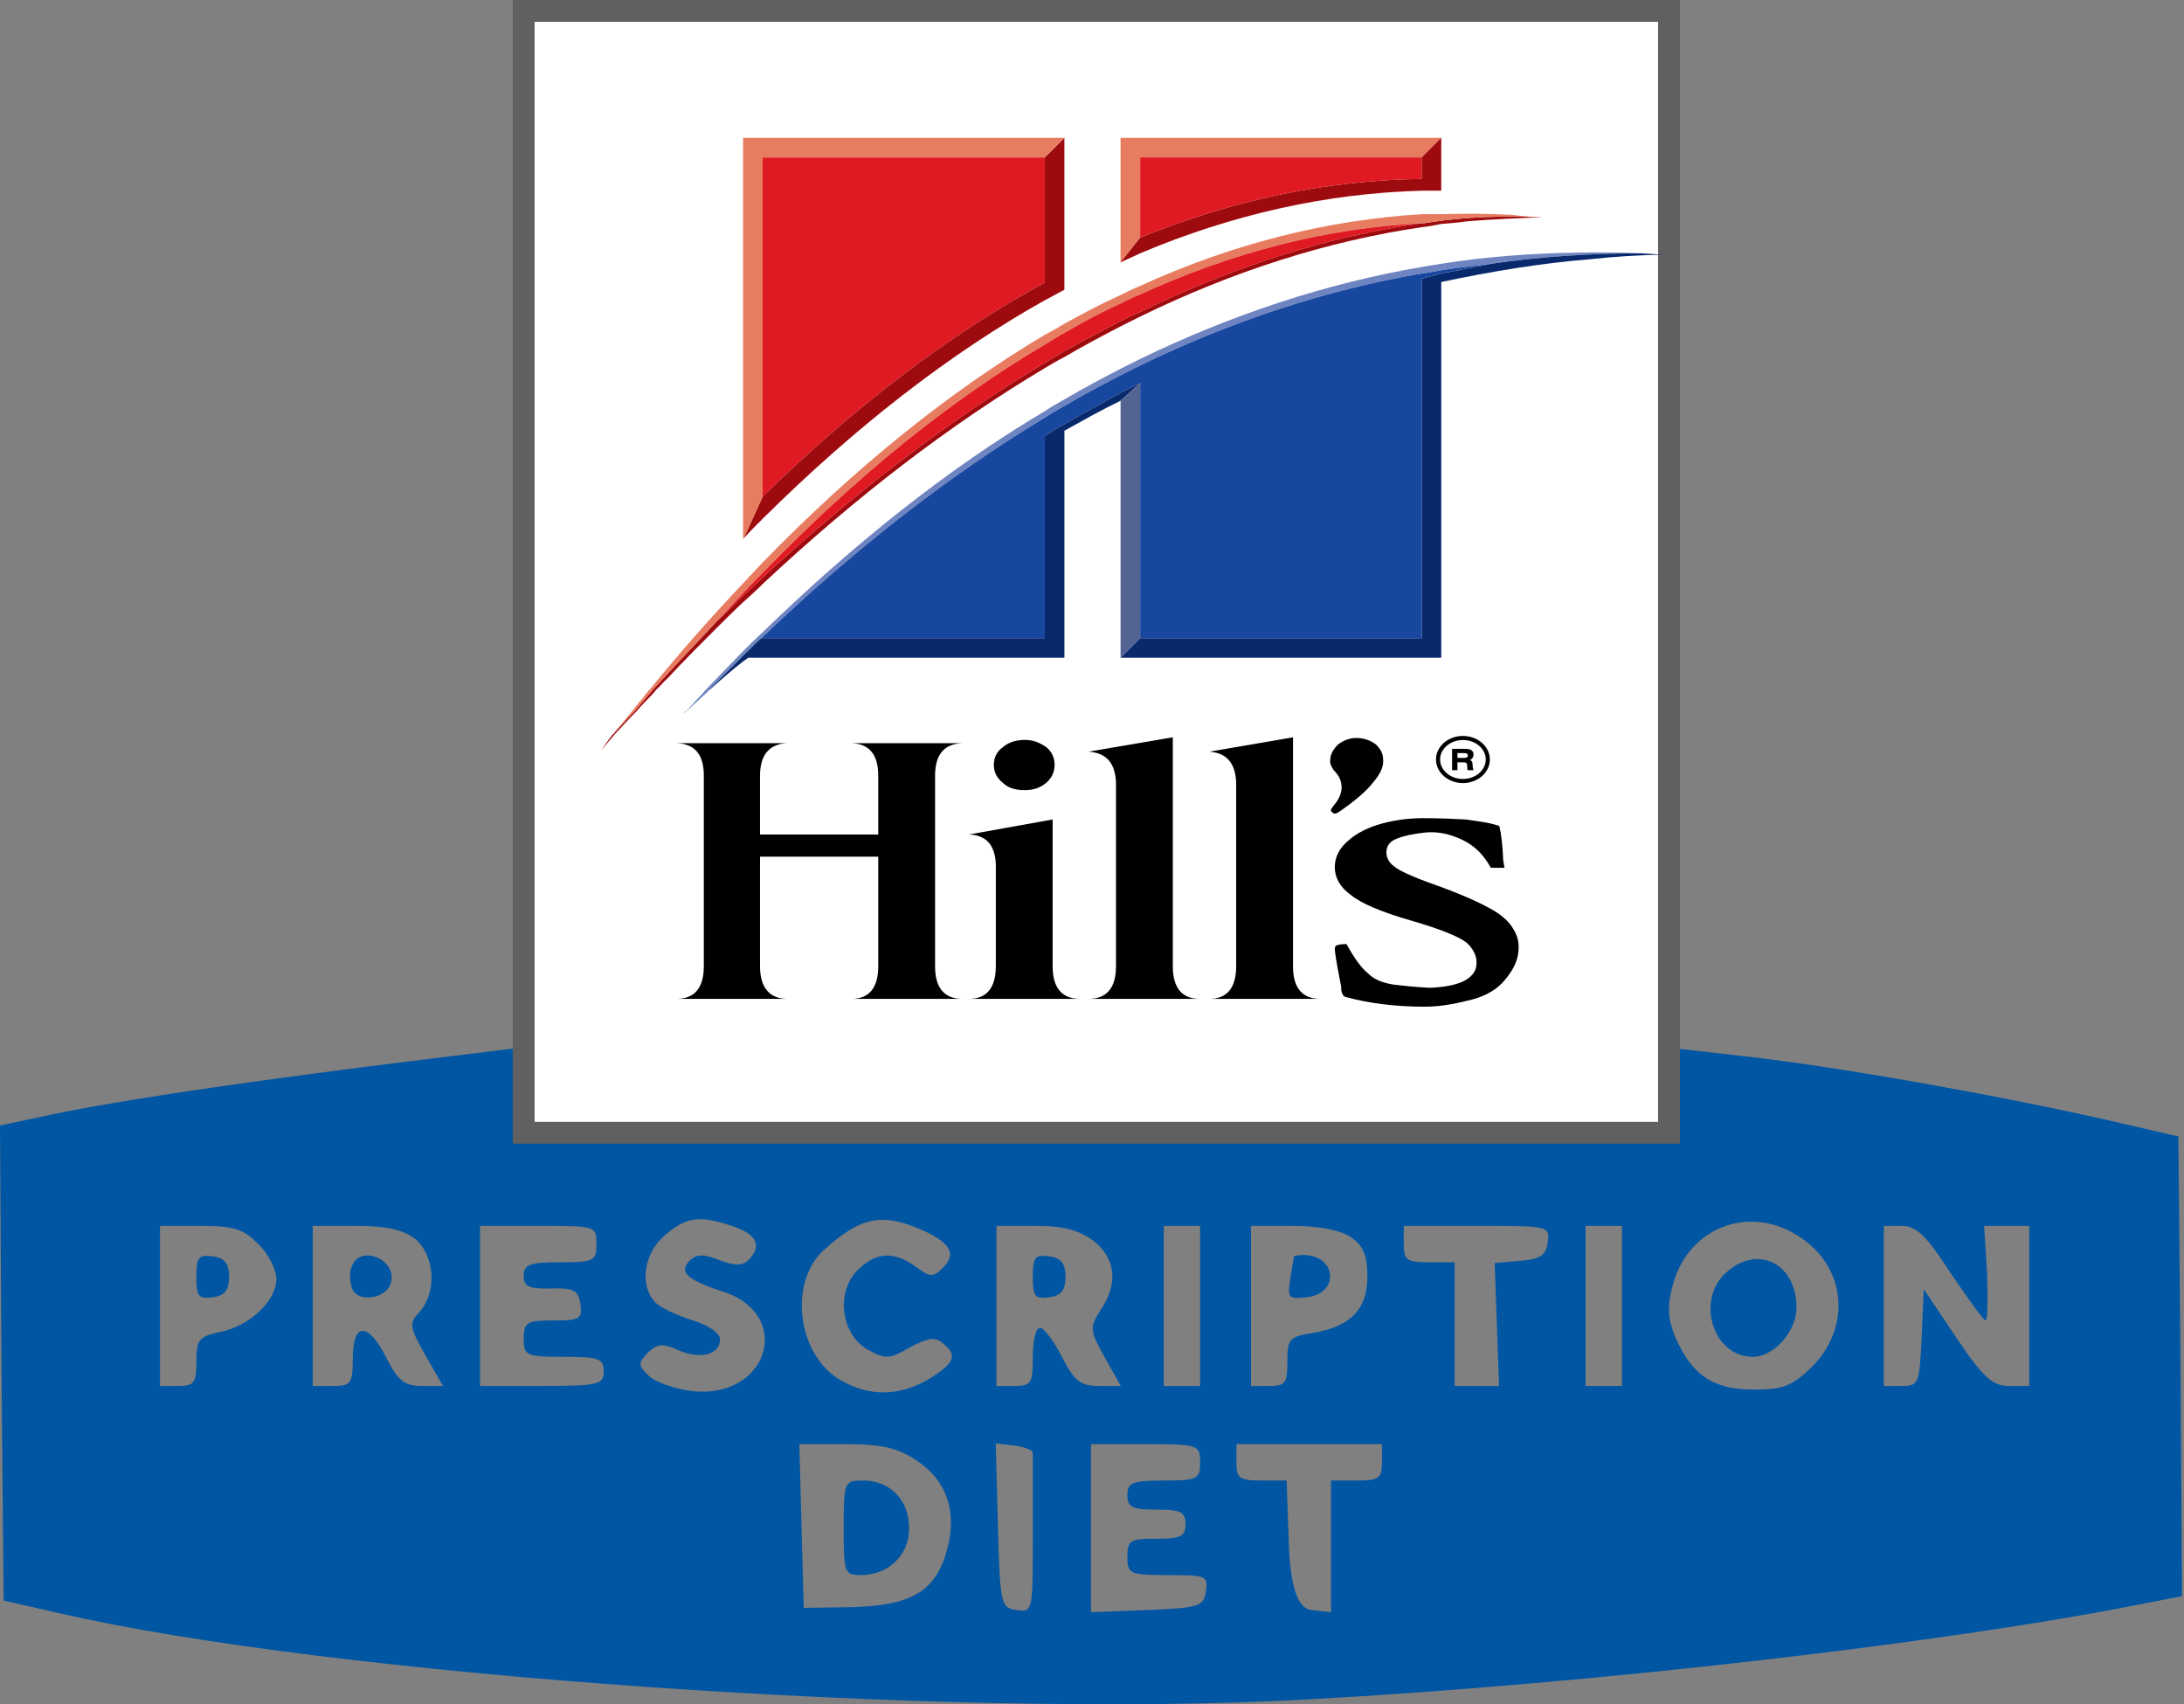 <svg width="523" height="408" viewBox="0 0 523 408" fill="none" xmlns="http://www.w3.org/2000/svg">
<rect x="0" y="0" width="523" height="408" fill="#808080" stroke="none"/>
<g clip-path="url(#clip0_315_3001)">
<path d="M125.056 126.623L124.534 250.809L87.957 255.337C50.162 260.214 24.733 264.046 9.057 267.529L0 269.445L0.348 326.226L0.871 383.18L13.934 386.141C78.552 401.12 226.773 411.57 312.64 406.868C380.742 403.21 466.609 393.282 513.462 383.877L522.519 382.135L522.17 327.096L521.648 272.058L504.231 268.052C476.363 261.782 439.612 255.337 418.015 252.899L397.985 250.634L397.114 129.759C396.417 35.357 395.721 8.883 394.153 8.186C392.412 7.663 391.889 34.66 391.889 139.164V270.839H130.63V7.837L261.782 7.489C333.715 7.489 393.805 7.315 395.024 7.315C396.069 7.489 397.114 6.444 397.114 5.051C397.114 3.135 374.82 2.612 261.259 2.612H125.404L125.056 126.623ZM175.74 293.655C181.314 295.571 182.533 298.358 179.224 301.667C177.831 303.061 175.915 303.061 172.257 301.667C168.425 300.1 166.683 300.274 165.116 301.841C162.503 304.454 164.419 306.37 172.954 309.157C190.197 314.556 184.101 335.108 165.638 333.018C161.632 332.496 156.93 330.928 155.362 329.361C152.75 326.922 152.75 326.4 155.188 323.787C157.452 321.697 158.672 321.523 162.503 323.265C167.728 325.529 172.431 324.31 172.431 320.652C172.431 319.084 169.47 317.169 165.464 315.949C161.632 314.73 157.626 312.814 156.581 311.421C153.098 307.241 154.317 299.925 159.194 295.745C164.419 291.217 167.728 290.868 175.74 293.655ZM220.155 294.178C227.47 297.313 229.212 300.1 225.902 303.409C223.464 305.847 222.767 305.847 219.284 303.235C213.884 299.403 209.704 299.751 205.35 304.106C200.125 309.331 201.344 319.433 207.788 323.09C212.143 325.529 213.013 325.355 217.89 322.568C222.07 320.304 223.986 319.955 225.728 321.523C229.386 324.484 228.689 326.226 222.593 330.057C215.278 334.412 207.962 334.412 200.996 330.232C190.893 324.135 188.803 306.892 197.338 299.229C206.047 291.391 210.923 290.346 220.155 294.178ZM431.949 296.79C442.225 304.28 443.096 318.039 433.865 327.271C429.162 331.799 427.072 332.67 419.931 332.67C410.177 332.67 405.126 329.186 401.12 319.955C399.378 315.601 399.204 312.64 400.598 307.589C404.429 293.307 419.931 287.907 431.949 296.79ZM61.831 297.835C64.27 300.1 66.186 303.931 66.186 306.196C66.186 311.421 59.741 317.517 52.6 318.91C47.723 319.955 47.027 320.652 47.027 325.877C47.027 331.102 46.504 331.799 42.672 331.799H38.318V293.481H47.898C55.91 293.481 58.348 294.178 61.831 297.835ZM99.453 296.616C104.155 300.622 104.678 309.331 100.498 314.033C97.885 316.82 98.059 317.691 101.891 324.484L106.071 331.799H101.02C96.84 331.799 95.273 330.58 92.312 324.658C87.957 316.298 84.474 316.646 84.474 325.355C84.474 331.277 83.951 331.799 79.771 331.799H74.894V293.481H85.171C92.486 293.481 96.492 294.352 99.453 296.616ZM142.822 297.835C142.822 301.841 142.299 302.19 134.113 302.19C126.798 302.19 125.404 302.712 125.404 305.499C125.404 307.937 126.624 308.634 132.023 308.46C137.422 308.286 138.467 308.982 138.99 312.118C139.512 315.775 138.816 316.124 132.546 316.124C126.275 316.124 125.404 316.472 125.404 320.478C125.404 324.484 125.927 324.832 134.984 324.832C143.344 324.832 144.563 325.18 144.563 328.316C144.563 331.451 143.344 331.799 129.759 331.799H114.954V293.481H128.888C142.648 293.481 142.822 293.481 142.822 297.835ZM261.956 297.139C267.181 301.319 267.878 307.241 263.524 313.685C260.911 317.865 260.911 318.388 264.569 325.006L268.4 331.799H263.175C258.647 331.799 257.253 330.58 254.292 324.832C252.377 321 249.938 317.865 249.067 317.865C248.022 317.865 247.326 321 247.326 324.832C247.326 331.102 246.977 331.799 242.971 331.799H238.617V293.481H248.022C254.815 293.481 258.473 294.526 261.956 297.139ZM287.385 312.64V331.799H278.677V293.481H287.385V312.64ZM323.613 296.268C326.4 298.184 327.445 300.622 327.445 305.499C327.445 313.511 323.439 317.517 314.556 319.084C308.809 319.955 308.286 320.478 308.286 325.877C308.286 331.277 307.763 331.799 303.932 331.799H299.577V293.481H309.679C315.95 293.481 321.175 294.526 323.613 296.268ZM370.64 297.313C370.292 300.448 368.898 301.493 364.021 301.841L357.925 302.364L358.448 316.994L358.97 331.799H348.346V302.19H342.25C336.85 302.19 336.154 301.667 336.154 297.835V293.481H353.745C370.814 293.481 371.162 293.481 370.64 297.313ZM388.406 312.64V331.799H379.697V293.481H388.406V312.64ZM467.132 304.802C471.312 310.898 474.969 316.124 475.492 316.124C476.015 316.124 476.015 311.072 475.84 304.802L475.144 293.481H485.942V331.799H481.066C477.234 331.799 474.969 329.883 468.525 320.304L460.687 308.634L460.165 320.304C459.642 331.277 459.468 331.799 455.462 331.799H451.108V293.481H455.462C458.946 293.481 461.384 295.919 467.132 304.802ZM219.632 349.739C226.947 354.616 229.386 362.453 226.599 371.685C223.812 381.09 218.064 384.399 203.956 384.748L192.461 384.922L191.939 365.24L191.416 345.733H202.563C211.272 345.733 214.929 346.604 219.632 349.739ZM247.326 347.823V367.679C247.326 385.793 247.326 385.967 243.494 385.444C239.662 384.922 239.488 384.225 238.965 365.24L238.443 345.559L242.971 346.081C245.41 346.43 247.326 347.126 247.326 347.823ZM287.385 350.087C287.385 354.093 286.863 354.442 278.677 354.442C271.187 354.442 269.968 354.964 269.968 357.925C269.968 360.886 271.187 361.408 276.935 361.408C282.683 361.408 283.902 361.931 283.902 364.892C283.902 367.853 282.683 368.375 276.935 368.375C270.665 368.375 269.968 368.724 269.968 372.73C269.968 376.736 270.491 377.084 279.722 377.084C288.953 377.084 289.301 377.258 288.779 380.916C288.256 384.573 287.211 384.922 274.845 385.444L261.259 385.967V345.733H274.322C287.037 345.733 287.385 345.907 287.385 350.087ZM330.928 350.087C330.928 353.919 330.232 354.442 324.832 354.442H318.736V385.967L314.034 385.444C310.782 385.096 308.983 379.813 308.634 369.595L308.112 354.442H302.19C296.791 354.442 296.094 353.919 296.094 350.087V345.733H330.928V350.087Z" fill="#0056A3"/>
<path d="M414.009 304.106C405.823 310.376 409.829 324.832 419.757 324.832C424.808 324.832 430.207 318.736 430.207 312.989C430.207 302.887 421.498 298.01 414.009 304.106Z" fill="#0056A3"/>
<path d="M47.026 305.673C47.026 310.376 47.549 311.073 51.032 310.55C53.819 310.202 54.864 308.809 54.864 305.673C54.864 302.538 53.819 301.145 51.032 300.797C47.549 300.274 47.026 300.971 47.026 305.673Z" fill="#0056A3"/>
<path d="M84.3 303.06C83.603 304.454 83.777 306.892 84.3 308.46C85.693 312.117 93.008 310.898 93.705 306.718C94.75 301.319 86.216 298.009 84.3 303.06Z" fill="#0056A3"/>
<path d="M247.325 305.673C247.325 310.376 247.848 311.073 251.331 310.55C254.118 310.202 255.163 308.809 255.163 305.673C255.163 302.538 254.118 301.145 251.331 300.797C247.848 300.274 247.325 300.971 247.325 305.673Z" fill="#0056A3"/>
<path d="M309.854 300.797C309.854 301.145 309.332 303.583 308.983 306.196C308.287 310.724 308.461 311.073 312.989 310.55C320.827 309.679 320.13 300.622 312.293 300.448C311.073 300.448 310.028 300.622 309.854 300.797Z" fill="#0056A3"/>
<path d="M202.041 365.763C202.041 376.388 202.215 377.084 206.047 377.084C212.665 377.084 217.716 372.382 217.716 365.937C217.716 359.145 213.188 354.442 206.743 354.442C202.215 354.442 202.041 354.616 202.041 365.763Z" fill="#0056A3"/>
<path d="M399.675 2.612H125.405V271.187H399.675V2.612Z" fill="white" stroke="#606060" stroke-width="5.225" stroke-miterlimit="10"/>
<g clip-path="url(#clip1_315_3001)">
<path d="M393.15 60.64C387.986 60.486 382.827 60.327 377.663 60.486C366.874 60.64 355.924 61.425 345.129 63.139C343.567 63.452 342 63.605 340.438 63.918C317.605 67.822 294.925 75.317 273.027 85.936C271.465 86.716 269.898 87.496 268.336 88.281C263.799 90.62 259.421 92.964 254.884 95.622C253.322 96.555 251.755 97.34 250.193 98.433C227.046 112.176 204.68 129.977 182.628 151.369C181.066 152.775 179.499 154.334 177.937 155.899C174.967 159.023 171.992 161.988 169.022 165.112C168.868 165.266 168.555 165.579 168.395 165.892C166.988 167.298 165.739 168.703 164.331 170.263C164.177 170.263 163.864 170.417 163.864 170.73L169.336 165.733C169.49 165.579 169.649 165.266 169.803 165.107C173.713 161.203 176.37 158.546 177.623 157.299C179.031 155.894 180.593 154.334 182.314 152.769C204.68 131.377 227.36 113.73 250.193 99.987C251.755 98.894 253.322 98.115 254.884 97.176C259.421 94.524 263.799 92.179 268.336 89.835C269.898 89.055 271.465 88.275 273.027 87.49C294.925 76.871 317.599 69.376 340.438 65.472C342 65.319 343.567 65.006 345.129 64.693C349.199 64.067 353.103 63.6 357.173 63.133C368.903 61.415 380.947 60.635 393.144 60.635L393.15 60.64Z" fill="#6F85C2"/>
<path d="M393.149 60.64C380.952 60.64 368.908 61.42 357.178 63.139C353.108 63.918 349.204 64.698 345.134 65.483C343.572 65.95 342.005 66.263 340.443 66.735V152.775H273.032L268.341 157.458H345.134V67.509C357.018 65.011 369.062 62.98 380.952 62.046C386.583 61.42 392.214 61.107 398 60.953C396.438 60.8 394.871 60.8 393.149 60.64Z" fill="#08296C"/>
<path d="M340.444 66.73C342.006 66.263 343.573 65.95 345.135 65.478C349.204 64.698 353.109 63.918 357.178 63.133C353.109 63.6 349.204 64.072 345.135 64.693C343.573 65.006 342.006 65.319 340.444 65.472C317.61 69.376 294.931 76.871 273.032 87.49C271.47 88.27 269.903 89.05 268.341 89.835C263.804 92.179 259.427 94.518 254.89 97.176C253.328 98.115 251.761 98.894 250.199 99.987C227.365 113.73 204.686 131.372 182.32 152.769H250.199V104.363C251.761 103.424 253.328 102.332 254.89 101.552C259.427 98.9 263.804 96.555 268.341 94.057C269.903 93.277 271.47 92.498 273.032 91.713V152.769H340.444V66.73Z" fill="#17479E"/>
<path d="M268.341 95.929L273.032 91.712C271.47 92.492 269.903 93.272 268.341 94.057C263.804 96.555 259.426 98.9 254.889 101.552C253.327 102.331 251.76 103.424 250.198 104.363V152.769H182.319C180.598 154.334 179.036 155.894 177.628 157.299C176.375 158.551 173.718 161.203 169.808 165.107C169.654 165.261 169.495 165.574 169.341 165.733C169.495 165.579 169.654 165.266 169.968 165.107C174.659 160.89 177.788 158.392 179.196 157.453H254.895V103.111C259.432 100.613 263.809 98.115 268.346 95.929H268.341Z" fill="#08296C"/>
<path d="M273.032 91.718L268.341 95.935V157.458L273.032 152.775V91.718Z" fill="#536493"/>
<path d="M351.233 52.986C357.178 52.52 363.277 52.207 369.376 52.048C359.994 51.581 350.92 51.894 341.851 53.299H341.697C341.23 53.453 340.916 53.453 340.444 53.453C318.078 56.577 295.398 63.759 273.032 74.691C271.47 75.317 269.903 76.097 268.341 76.877C263.804 79.221 259.427 81.56 254.89 84.059C253.328 84.997 251.761 85.931 250.199 86.87C227.679 100.3 205.153 117.475 182.633 138.247C181.071 139.806 179.504 141.212 177.942 142.617C175.907 144.649 173.878 146.675 171.684 148.707C166.679 154.016 161.516 159.479 156.357 165.102C156.203 165.256 156.044 165.569 155.73 165.882C154.476 167.287 153.228 168.693 151.98 170.252C150.418 171.812 148.85 173.53 147.289 175.249C147.134 175.562 146.975 175.716 146.662 175.875C145.721 177.127 144.786 178.373 144.005 179.625C145.1 178.219 146.194 176.967 147.289 175.721C149.01 173.849 150.731 171.971 152.452 170.258C153.701 168.693 155.268 167.293 156.517 165.887C156.83 165.574 156.984 165.261 157.143 165.107C158.084 164.327 158.865 163.235 159.8 162.455C163.71 158.238 167.62 154.334 171.684 150.277C173.719 148.245 175.753 146.219 177.942 144.187C179.504 142.782 181.071 141.376 182.633 139.817C205.153 118.738 227.679 101.557 250.199 88.127C251.761 87.188 253.328 86.254 254.89 85.475C259.427 82.817 263.804 80.478 268.341 78.134C269.903 77.354 271.47 76.574 273.032 75.789C295.398 64.857 318.078 57.675 340.444 54.397C342.005 54.243 343.573 53.931 345.135 53.618C347.169 53.464 349.204 53.305 351.233 52.992V52.986Z" fill="#9E0B0F"/>
<path d="M369.376 52.053C366.874 51.899 364.371 51.74 362.023 51.427C356.238 51.114 350.76 51.114 345.129 51.273H340.438C317.759 52.679 295.239 58.301 273.027 68.448C271.465 69.074 269.898 69.854 268.336 70.633C263.799 72.665 259.421 75.004 254.884 77.502C253.322 78.441 251.755 79.375 250.193 80.155C227.36 93.739 204.834 111.853 182.628 134.656C181.066 136.374 179.499 137.934 177.937 139.652C170.43 147.614 162.923 156.048 155.571 165.107C155.257 165.261 155.103 165.574 154.944 165.887C154.63 166.041 154.476 166.354 154.163 166.826C153.223 167.918 152.288 169.011 151.347 170.263C150.099 171.822 148.691 173.541 147.283 175.106C147.129 175.419 146.97 175.732 146.656 175.885C146.97 175.732 147.124 175.572 147.283 175.259C148.845 173.541 150.412 171.822 151.974 170.263C153.228 168.698 154.476 167.298 155.725 165.892C156.038 165.579 156.192 165.266 156.352 165.112C161.51 159.49 166.674 154.027 171.679 148.717C173.867 146.532 175.748 144.187 177.937 142.002C179.499 140.283 181.066 138.724 182.628 137.159C204.84 114.202 227.36 95.935 250.193 82.504C251.755 81.566 253.322 80.473 254.884 79.693C259.421 77.041 263.799 74.697 268.336 72.665C269.898 71.885 271.465 71.106 273.027 70.48C295.233 60.327 317.759 54.551 340.438 53.459C340.906 53.305 341.219 53.305 341.692 53.305H341.846C350.915 51.899 359.988 51.586 369.37 52.053H369.376Z" fill="#E77C60"/>
<path d="M340.444 53.459C317.764 54.551 295.244 60.328 273.032 70.48C271.47 71.106 269.903 71.885 268.341 72.665C263.804 74.697 259.427 77.036 254.89 79.693C253.328 80.473 251.761 81.566 250.199 82.504C227.365 95.935 204.84 114.203 182.633 137.159C181.071 138.719 179.504 140.283 177.942 142.002C175.754 144.187 173.878 146.532 171.684 148.717C173.873 146.686 175.908 144.659 177.942 142.628C179.504 141.222 181.071 139.817 182.633 138.257C205.153 117.486 227.679 100.311 250.199 86.88C251.761 85.942 253.328 85.008 254.89 84.069C259.427 81.571 263.804 79.226 268.341 76.887C269.903 76.108 271.47 75.328 273.032 74.702C295.398 63.77 318.078 56.588 340.444 53.464V53.459Z" fill="#DF1A22"/>
<path d="M340.443 37.684L345.134 33H268.341V62.826L273.032 56.89V37.684H340.443Z" fill="#E77C60"/>
<path d="M345.134 33L340.443 37.684V42.834C317.764 43.147 295.244 47.831 273.032 56.89L268.341 62.826C269.903 62.046 271.47 61.42 273.032 60.64C295.238 51.273 317.764 46.276 340.443 45.651H345.134V33Z" fill="#9E0B0F"/>
<path d="M340.444 42.839V37.689H273.032V56.896C295.239 47.836 317.764 43.152 340.444 42.839Z" fill="#DF1A22"/>
<path d="M250.199 67.668V37.684H182.633V118.886C204.845 97.181 227.365 80.001 250.199 67.668Z" fill="#DF1A22"/>
<path d="M250.199 37.684V67.668C227.365 80.006 204.84 97.181 182.633 118.886L178.096 128.879C179.504 127.32 181.066 125.755 182.633 124.196C204.845 102.178 227.365 84.69 250.199 71.88C251.76 71.1 253.328 70.161 254.89 69.382V33L250.199 37.684Z" fill="#9E0B0F"/>
<path d="M250.198 37.684L254.889 33H177.942V129.038L178.096 128.885L182.633 118.891V37.684H250.198Z" fill="#E77C60"/>
<path d="M309.631 176.511L289.613 179.948C293.682 180.261 295.871 182.6 296.025 187.443V231.325C296.025 236.476 293.836 239.133 289.613 239.133H316.202C311.825 239.133 309.636 236.481 309.636 231.325V176.511H309.631Z" fill="black"/>
<path d="M260.675 179.943C264.898 180.256 267.087 182.595 267.246 187.438V231.32C267.246 236.47 265.058 239.128 260.675 239.128H287.264C283.041 239.128 280.852 236.475 280.852 231.32V176.506L260.675 179.943Z" fill="black"/>
<path d="M245.348 189.157C247.383 189.157 248.945 188.69 250.512 187.438C251.92 186.191 252.547 184.786 252.547 183.067C252.547 181.508 251.92 179.943 250.512 178.85C248.95 177.758 247.383 177.132 245.348 177.132C243.314 177.132 241.438 177.758 240.184 178.85C238.622 179.943 237.996 181.508 237.996 183.067C237.996 184.786 238.622 186.191 240.184 187.438C241.433 188.69 243.314 189.157 245.348 189.157Z" fill="black"/>
<path d="M223.923 185.725C223.923 180.569 226.112 178.071 230.489 177.917H203.9C208.123 178.071 210.312 180.569 210.312 185.725V199.781H182.001V185.725C182.001 180.569 184.349 178.071 188.568 177.917H161.978C166.356 178.071 168.544 180.569 168.544 185.725V231.325C168.544 236.475 166.356 239.133 161.978 239.133H188.568C184.344 239.133 182.001 236.481 182.001 231.325V205.09H210.312V231.325C210.312 236.475 208.123 239.133 203.9 239.133H230.489C226.112 239.133 223.923 236.481 223.923 231.325V185.725Z" fill="black"/>
<path d="M252.074 231.32V196.185L232.056 199.776C236.12 199.929 238.314 202.274 238.468 206.957V231.32C238.468 236.47 236.28 239.128 232.056 239.128H258.646C254.268 239.128 252.074 236.475 252.074 231.32Z" fill="black"/>
<path d="M320.426 178.225C319.331 179.317 318.55 180.569 318.55 181.975C318.396 182.754 318.864 183.534 319.331 184.319C320.112 185.099 320.426 185.725 320.58 185.879C321.834 188.223 321.361 190.562 319.331 192.907C318.705 193.686 318.55 193.999 318.864 194.312C319.177 194.625 319.331 194.779 319.645 194.779C319.958 194.779 320.272 194.625 320.739 194.312C324.336 191.814 327.152 189.47 328.713 187.443C330.589 185.258 331.375 183.539 331.216 181.821C331.216 180.415 330.589 179.323 329.494 178.23C328.246 177.291 326.679 176.67 324.803 176.67C323.082 176.67 321.674 177.296 320.426 178.23V178.225Z" fill="black"/>
<path d="M359.054 197.744C356.865 196.964 354.203 196.651 351.079 196.185C348.11 196.031 344.667 195.872 340.911 195.872C337.782 195.872 334.653 196.185 331.056 197.123C327.614 198.062 324.798 199.468 322.769 201.34C320.734 203.059 319.64 205.244 319.64 207.589C319.64 210.087 320.888 212.431 323.55 214.304C326.052 216.335 330.902 218.362 337.936 220.393C344.975 222.425 349.512 224.297 351.228 225.703C352.79 227.108 353.73 228.981 353.576 230.699C353.576 232.572 352.323 233.977 350.447 234.916C348.413 235.855 345.91 236.322 342.473 236.475C339.031 236.322 336.215 236.009 333.559 235.696C330.902 235.229 329.022 234.449 327.614 233.044C326.052 231.792 324.331 229.453 322.45 226.016C321.201 226.016 320.415 226.169 320.102 226.328C319.948 226.328 319.634 226.641 319.634 227.108C319.634 227.888 320.102 230.858 321.042 235.542C321.196 236.168 321.196 236.794 321.196 237.101C321.35 237.727 321.51 238.348 322.137 238.661C327.922 240.22 334.18 241.005 341.219 241.005C344.189 241.005 347.478 240.538 351.228 239.6C354.984 238.82 357.641 237.414 359.675 235.383C361.551 233.351 362.958 231.166 363.431 228.981C363.899 226.636 363.745 224.61 362.491 222.578C361.397 220.547 359.362 218.828 356.705 217.428C353.89 215.869 349.666 213.991 344.035 211.965C338.25 209.933 334.961 208.374 333.867 207.435C332.613 206.496 331.991 205.403 331.991 203.844C332.145 202.284 332.932 201.346 334.648 200.72C336.21 200.094 338.404 199.627 341.214 199.314C344.184 199.001 347.159 199.627 350.129 201.033C353.098 202.438 355.287 204.624 357.008 207.748H360.291L359.978 206.029C359.824 202.279 359.511 199.627 359.038 197.755L359.054 197.744Z" fill="black"/>
<path d="M347.727 184.377V179.275H350.867C351.547 179.275 352.051 179.386 352.37 179.609C352.694 179.832 352.854 180.176 352.854 180.648C352.854 180.945 352.779 181.211 352.625 181.444C352.477 181.672 352.269 181.842 352.004 181.943C352.232 182.038 352.386 182.155 352.477 182.293C352.567 182.431 352.62 182.675 352.636 183.03C352.636 183.067 352.636 183.11 352.641 183.173C352.668 183.804 352.758 184.208 352.912 184.383H351.478C351.441 184.33 351.414 184.266 351.398 184.202C351.382 184.133 351.371 184.064 351.371 183.99V183.645C351.371 183.179 351.313 182.871 351.191 182.722C351.069 182.579 350.835 182.505 350.484 182.505H349.007V184.383H347.727V184.377ZM349.007 181.449H350.452C350.835 181.449 351.106 181.402 351.26 181.311C351.414 181.221 351.494 181.067 351.494 180.85C351.494 180.633 351.419 180.5 351.276 180.415C351.132 180.33 350.84 180.288 350.399 180.288H349.007V181.449Z" fill="black"/>
<path d="M350.325 187.47C346.771 187.47 343.875 184.94 343.875 181.826C343.875 178.712 346.771 176.182 350.325 176.182C353.879 176.182 356.774 178.712 356.774 181.826C356.774 184.94 353.879 187.47 350.325 187.47ZM350.325 177.164C347.313 177.164 344.858 179.254 344.858 181.826C344.858 184.399 347.313 186.488 350.325 186.488C353.337 186.488 355.792 184.399 355.792 181.826C355.792 179.254 353.337 177.164 350.325 177.164Z" fill="black"/>
</g>
</g>
<defs>
<clipPath id="clip0_315_3001">
<rect width="522.519" height="408" fill="white"/>
</clipPath>
<clipPath id="clip1_315_3001">
<rect width="254" height="208" fill="white" transform="translate(144 33)"/>
</clipPath>
</defs>
</svg>
